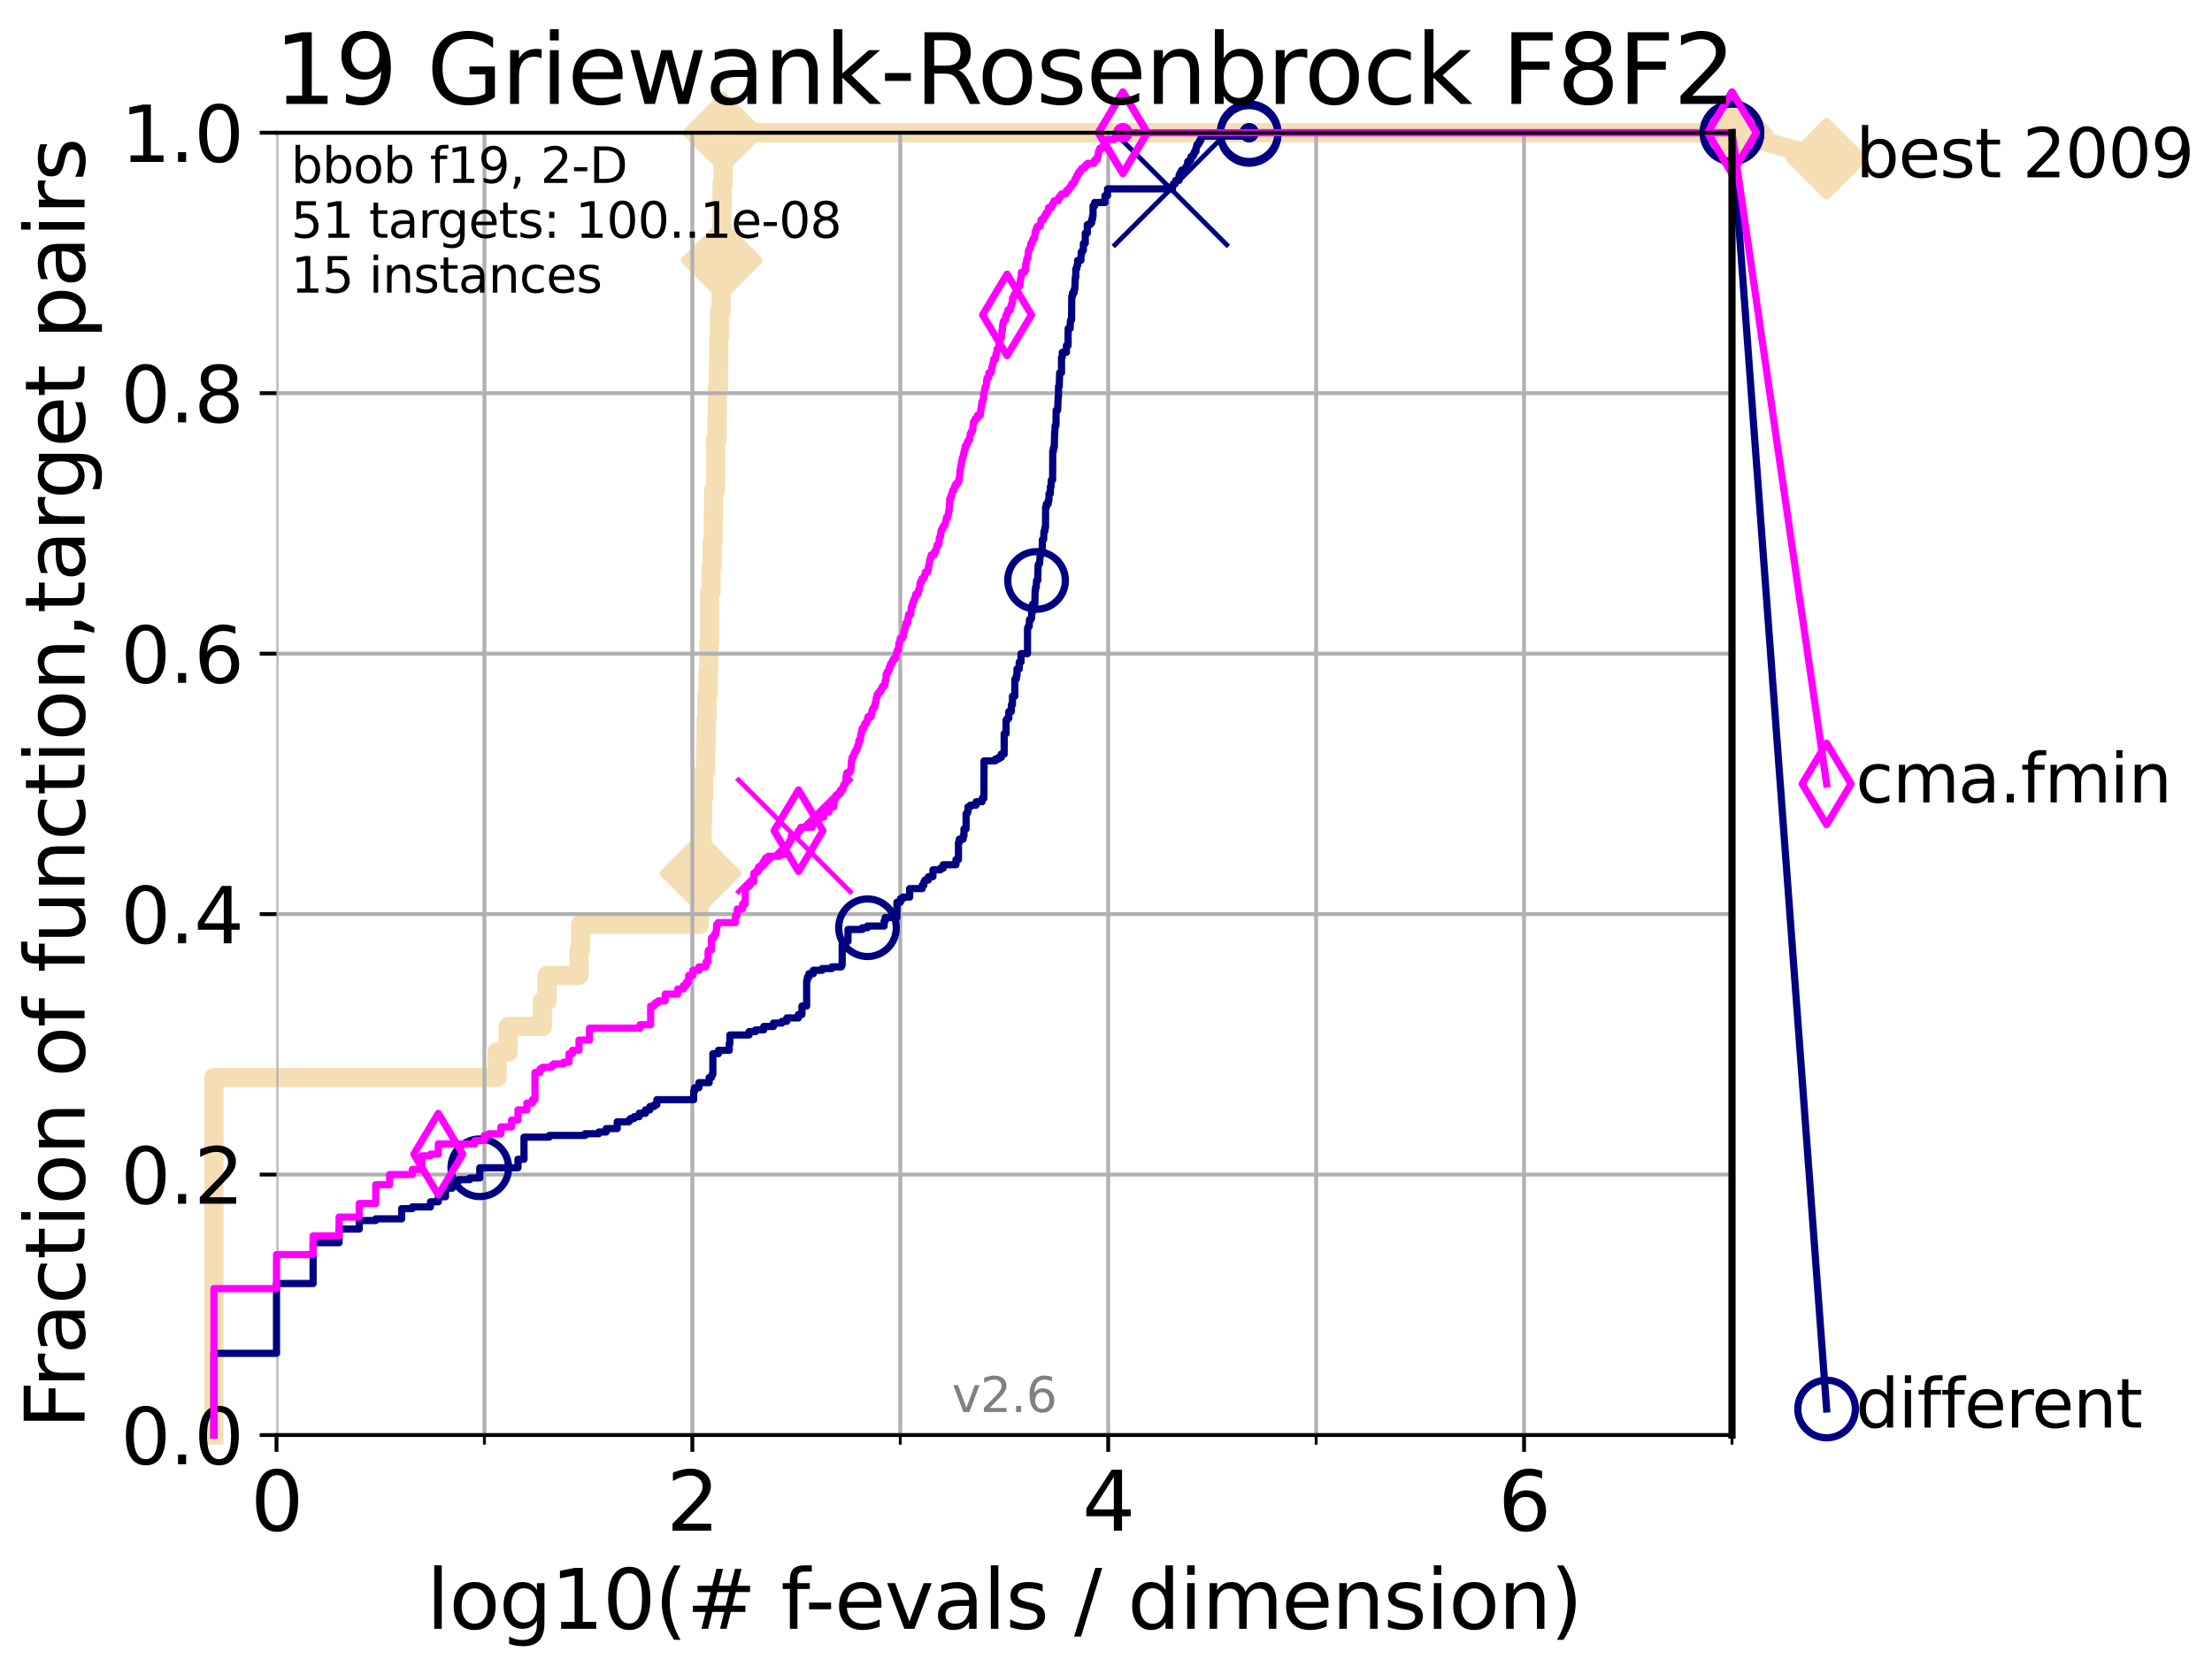 <?xml version="1.0" encoding="utf-8" standalone="no"?>
<!DOCTYPE svg PUBLIC "-//W3C//DTD SVG 1.1//EN"
  "http://www.w3.org/Graphics/SVG/1.1/DTD/svg11.dtd">
<svg height="345.6pt" version="1.1" viewBox="0 0 460.8 345.6" width="460.8pt" xmlns="http://www.w3.org/2000/svg" xmlns:xlink="http://www.w3.org/1999/xlink">
 <defs>
  <style type="text/css">*{stroke-linecap:butt;stroke-linejoin:round;}</style>
 </defs>
 <g id="figure_1">
  <g id="patch_1">
   <path d="M 0 345.6 
L 460.8 345.6 
L 460.8 0 
L 0 0 
z
" style="fill:#ffffff;"/>
  </g>
  <g id="axes_1">
   <g id="patch_2">
    <path d="M 57.6 298.944 
L 360.806 298.944 
L 360.806 27.648 
L 57.6 27.648 
z
" style="fill:#ffffff;"/>
   </g>
   <g id="line2d_1">
    <path d="M 44.561 298.944 
L 44.561 224.471 
L 103.544 224.471 
L 103.544 219.151 
L 105.851 219.151 
L 105.851 213.832 
L 112.989 213.832 
L 112.989 208.512 
L 113.954 208.512 
L 113.954 203.192 
L 120.617 203.192 
L 120.617 197.873 
L 120.944 197.873 
L 120.944 192.553 
L 145.678 192.553 
L 145.678 187.234 
L 145.852 187.234 
L 145.852 181.914 
L 145.938 181.914 
L 145.938 176.595 
L 146.278 176.595 
L 146.278 171.275 
L 146.362 171.275 
L 146.362 165.956 
L 146.613 165.956 
L 146.613 160.636 
L 147.022 160.636 
L 147.022 155.317 
L 147.103 155.317 
L 147.103 149.997 
L 147.264 149.997 
L 147.264 144.678 
L 147.503 144.678 
L 147.503 139.358 
L 147.66 139.358 
L 147.66 134.039 
L 147.816 134.039 
L 147.816 123.4 
L 148.125 123.4 
L 148.125 118.08 
L 148.353 118.08 
L 148.353 112.76 
L 148.578 112.76 
L 148.578 107.441 
L 148.652 107.441 
L 148.652 102.121 
L 149.093 102.121 
L 149.093 91.482 
L 149.382 91.482 
L 149.382 86.163 
L 149.453 86.163 
L 149.453 80.843 
L 149.666 80.843 
L 149.666 75.524 
L 149.736 75.524 
L 149.736 70.204 
L 149.876 70.204 
L 149.876 64.885 
L 150.221 64.885 
L 150.221 59.565 
L 150.289 59.565 
L 150.289 54.246 
L 150.357 54.246 
L 150.357 43.607 
L 150.425 43.607 
L 150.425 38.287 
L 150.627 38.287 
L 150.627 32.968 
L 150.694 32.968 
L 150.694 27.648 
L 360.806 27.648 
" style="fill:none;stroke:#f5deb3;stroke-linecap:square;stroke-width:4;"/>
   </g>
   <g id="line2d_2">
    <defs>
     <path d="M -0 7.778 
L 7.778 0 
L 0 -7.778 
L -7.778 -0 
z
" id="m4cd4b02db6" style="stroke:#f5deb3;stroke-linejoin:miter;stroke-width:1.5;"/>
    </defs>
    <g>
     <use style="fill:#f5deb3;stroke:#f5deb3;stroke-linejoin:miter;stroke-width:1.5;" x="145.938" xlink:href="#m4cd4b02db6" y="181.914"/>
     <use style="fill:#f5deb3;stroke:#f5deb3;stroke-linejoin:miter;stroke-width:1.5;" x="150.357" xlink:href="#m4cd4b02db6" y="54.246"/>
     <use style="fill:#f5deb3;stroke:#f5deb3;stroke-linejoin:miter;stroke-width:1.5;" x="150.694" xlink:href="#m4cd4b02db6" y="27.648"/>
     <use style="fill:#f5deb3;stroke:#f5deb3;stroke-linejoin:miter;stroke-width:1.5;" x="150.694" xlink:href="#m4cd4b02db6" y="27.648"/>
     <use style="fill:#f5deb3;stroke:#f5deb3;stroke-linejoin:miter;stroke-width:1.5;" x="360.806" xlink:href="#m4cd4b02db6" y="27.648"/>
    </g>
   </g>
   <g id="line2d_3">
    <path style="fill:none;stroke:#f5deb3;stroke-linecap:square;stroke-width:4;"/>
    <g/>
   </g>
   <g id="line2d_4">
    <path d="M 360.806 27.648 
L 380.515 33.074 
" style="fill:none;stroke:#f5deb3;stroke-linecap:square;stroke-width:4;"/>
    <g>
     <use style="fill:#f5deb3;stroke:#f5deb3;stroke-linejoin:miter;stroke-width:1.5;" x="360.806" xlink:href="#m4cd4b02db6" y="27.648"/>
     <use style="fill:#f5deb3;stroke:#f5deb3;stroke-linejoin:miter;stroke-width:1.5;" x="380.515" xlink:href="#m4cd4b02db6" y="33.074"/>
    </g>
   </g>
   <g id="matplotlib.axis_1">
    <g id="xtick_1">
     <g id="line2d_5">
      <path clip-path="url(#p752e912996)" d="M 57.6 298.944 
L 57.6 27.648 
" style="fill:none;stroke:#b0b0b0;stroke-linecap:square;stroke-width:0.8;"/>
     </g>
     <g id="line2d_6">
      <defs>
       <path d="M 0 0 
L 0 3.5 
" id="m8798806439" style="stroke:#000000;stroke-width:0.8;"/>
      </defs>
      <g>
       <use style="stroke:#000000;stroke-width:0.8;" x="57.6" xlink:href="#m8798806439" y="298.944"/>
      </g>
     </g>
     <g id="text_1">
      <!-- 0 -->
      <g transform="translate(52.192 318.861)scale(0.17 -0.17)">
       <defs>
        <path d="M 2034 4250 
Q 1547 4250 1301 3770 
Q 1056 3291 1056 2328 
Q 1056 1369 1301 889 
Q 1547 409 2034 409 
Q 2525 409 2770 889 
Q 3016 1369 3016 2328 
Q 3016 3291 2770 3770 
Q 2525 4250 2034 4250 
z
M 2034 4750 
Q 2819 4750 3233 4129 
Q 3647 3509 3647 2328 
Q 3647 1150 3233 529 
Q 2819 -91 2034 -91 
Q 1250 -91 836 529 
Q 422 1150 422 2328 
Q 422 3509 836 4129 
Q 1250 4750 2034 4750 
z
" id="DejaVuSans-30" transform="scale(0.016)"/>
       </defs>
       <use xlink:href="#DejaVuSans-30"/>
      </g>
     </g>
    </g>
    <g id="xtick_2">
     <g id="line2d_7">
      <path clip-path="url(#p752e912996)" d="M 144.23 298.944 
L 144.23 27.648 
" style="fill:none;stroke:#b0b0b0;stroke-linecap:square;stroke-width:0.8;"/>
     </g>
     <g id="line2d_8">
      <g>
       <use style="stroke:#000000;stroke-width:0.8;" x="144.23" xlink:href="#m8798806439" y="298.944"/>
      </g>
     </g>
     <g id="text_2">
      <!-- 2 -->
      <g transform="translate(138.822 318.861)scale(0.17 -0.17)">
       <defs>
        <path d="M 1228 531 
L 3431 531 
L 3431 0 
L 469 0 
L 469 531 
Q 828 903 1448 1529 
Q 2069 2156 2228 2338 
Q 2531 2678 2651 2914 
Q 2772 3150 2772 3378 
Q 2772 3750 2511 3984 
Q 2250 4219 1831 4219 
Q 1534 4219 1204 4116 
Q 875 4013 500 3803 
L 500 4441 
Q 881 4594 1212 4672 
Q 1544 4750 1819 4750 
Q 2544 4750 2975 4387 
Q 3406 4025 3406 3419 
Q 3406 3131 3298 2873 
Q 3191 2616 2906 2266 
Q 2828 2175 2409 1742 
Q 1991 1309 1228 531 
z
" id="DejaVuSans-32" transform="scale(0.016)"/>
       </defs>
       <use xlink:href="#DejaVuSans-32"/>
      </g>
     </g>
    </g>
    <g id="xtick_3">
     <g id="line2d_9">
      <path clip-path="url(#p752e912996)" d="M 230.861 298.944 
L 230.861 27.648 
" style="fill:none;stroke:#b0b0b0;stroke-linecap:square;stroke-width:0.8;"/>
     </g>
     <g id="line2d_10">
      <g>
       <use style="stroke:#000000;stroke-width:0.8;" x="230.861" xlink:href="#m8798806439" y="298.944"/>
      </g>
     </g>
     <g id="text_3">
      <!-- 4 -->
      <g transform="translate(225.453 318.861)scale(0.17 -0.17)">
       <defs>
        <path d="M 2419 4116 
L 825 1625 
L 2419 1625 
L 2419 4116 
z
M 2253 4666 
L 3047 4666 
L 3047 1625 
L 3713 1625 
L 3713 1100 
L 3047 1100 
L 3047 0 
L 2419 0 
L 2419 1100 
L 313 1100 
L 313 1709 
L 2253 4666 
z
" id="DejaVuSans-34" transform="scale(0.016)"/>
       </defs>
       <use xlink:href="#DejaVuSans-34"/>
      </g>
     </g>
    </g>
    <g id="xtick_4">
     <g id="line2d_11">
      <path clip-path="url(#p752e912996)" d="M 317.491 298.944 
L 317.491 27.648 
" style="fill:none;stroke:#b0b0b0;stroke-linecap:square;stroke-width:0.8;"/>
     </g>
     <g id="line2d_12">
      <g>
       <use style="stroke:#000000;stroke-width:0.8;" x="317.491" xlink:href="#m8798806439" y="298.944"/>
      </g>
     </g>
     <g id="text_4">
      <!-- 6 -->
      <g transform="translate(312.083 318.861)scale(0.17 -0.17)">
       <defs>
        <path d="M 2113 2584 
Q 1688 2584 1439 2293 
Q 1191 2003 1191 1497 
Q 1191 994 1439 701 
Q 1688 409 2113 409 
Q 2538 409 2786 701 
Q 3034 994 3034 1497 
Q 3034 2003 2786 2293 
Q 2538 2584 2113 2584 
z
M 3366 4563 
L 3366 3988 
Q 3128 4100 2886 4159 
Q 2644 4219 2406 4219 
Q 1781 4219 1451 3797 
Q 1122 3375 1075 2522 
Q 1259 2794 1537 2939 
Q 1816 3084 2150 3084 
Q 2853 3084 3261 2657 
Q 3669 2231 3669 1497 
Q 3669 778 3244 343 
Q 2819 -91 2113 -91 
Q 1303 -91 875 529 
Q 447 1150 447 2328 
Q 447 3434 972 4092 
Q 1497 4750 2381 4750 
Q 2619 4750 2861 4703 
Q 3103 4656 3366 4563 
z
" id="DejaVuSans-36" transform="scale(0.016)"/>
       </defs>
       <use xlink:href="#DejaVuSans-36"/>
      </g>
     </g>
    </g>
    <g id="xtick_5">
     <g id="line2d_13">
      <path clip-path="url(#p752e912996)" d="M 100.915 298.944 
L 100.915 27.648 
" style="fill:none;stroke:#b0b0b0;stroke-linecap:square;stroke-width:0.8;"/>
     </g>
     <g id="line2d_14">
      <defs>
       <path d="M 0 0 
L 0 2 
" id="m208a230332" style="stroke:#000000;stroke-width:0.6;"/>
      </defs>
      <g>
       <use style="stroke:#000000;stroke-width:0.6;" x="100.915" xlink:href="#m208a230332" y="298.944"/>
      </g>
     </g>
    </g>
    <g id="xtick_6">
     <g id="line2d_15">
      <path clip-path="url(#p752e912996)" d="M 187.546 298.944 
L 187.546 27.648 
" style="fill:none;stroke:#b0b0b0;stroke-linecap:square;stroke-width:0.8;"/>
     </g>
     <g id="line2d_16">
      <g>
       <use style="stroke:#000000;stroke-width:0.6;" x="187.546" xlink:href="#m208a230332" y="298.944"/>
      </g>
     </g>
    </g>
    <g id="xtick_7">
     <g id="line2d_17">
      <path clip-path="url(#p752e912996)" d="M 274.176 298.944 
L 274.176 27.648 
" style="fill:none;stroke:#b0b0b0;stroke-linecap:square;stroke-width:0.8;"/>
     </g>
     <g id="line2d_18">
      <g>
       <use style="stroke:#000000;stroke-width:0.6;" x="274.176" xlink:href="#m208a230332" y="298.944"/>
      </g>
     </g>
    </g>
    <g id="xtick_8">
     <g id="line2d_19">
      <path clip-path="url(#p752e912996)" d="M 360.806 298.944 
L 360.806 27.648 
" style="fill:none;stroke:#b0b0b0;stroke-linecap:square;stroke-width:0.8;"/>
     </g>
     <g id="line2d_20">
      <g>
       <use style="stroke:#000000;stroke-width:0.6;" x="360.806" xlink:href="#m208a230332" y="298.944"/>
      </g>
     </g>
    </g>
    <g id="text_5">
     <!-- log10(# f-evals / dimension) -->
     <g transform="translate(88.823 339.314)scale(0.17 -0.17)">
      <defs>
       <path d="M 603 4863 
L 1178 4863 
L 1178 0 
L 603 0 
L 603 4863 
z
" id="DejaVuSans-6c" transform="scale(0.016)"/>
       <path d="M 1959 3097 
Q 1497 3097 1228 2736 
Q 959 2375 959 1747 
Q 959 1119 1226 758 
Q 1494 397 1959 397 
Q 2419 397 2687 759 
Q 2956 1122 2956 1747 
Q 2956 2369 2687 2733 
Q 2419 3097 1959 3097 
z
M 1959 3584 
Q 2709 3584 3137 3096 
Q 3566 2609 3566 1747 
Q 3566 888 3137 398 
Q 2709 -91 1959 -91 
Q 1206 -91 779 398 
Q 353 888 353 1747 
Q 353 2609 779 3096 
Q 1206 3584 1959 3584 
z
" id="DejaVuSans-6f" transform="scale(0.016)"/>
       <path d="M 2906 1791 
Q 2906 2416 2648 2759 
Q 2391 3103 1925 3103 
Q 1463 3103 1205 2759 
Q 947 2416 947 1791 
Q 947 1169 1205 825 
Q 1463 481 1925 481 
Q 2391 481 2648 825 
Q 2906 1169 2906 1791 
z
M 3481 434 
Q 3481 -459 3084 -895 
Q 2688 -1331 1869 -1331 
Q 1566 -1331 1297 -1286 
Q 1028 -1241 775 -1147 
L 775 -588 
Q 1028 -725 1275 -790 
Q 1522 -856 1778 -856 
Q 2344 -856 2625 -561 
Q 2906 -266 2906 331 
L 2906 616 
Q 2728 306 2450 153 
Q 2172 0 1784 0 
Q 1141 0 747 490 
Q 353 981 353 1791 
Q 353 2603 747 3093 
Q 1141 3584 1784 3584 
Q 2172 3584 2450 3431 
Q 2728 3278 2906 2969 
L 2906 3500 
L 3481 3500 
L 3481 434 
z
" id="DejaVuSans-67" transform="scale(0.016)"/>
       <path d="M 794 531 
L 1825 531 
L 1825 4091 
L 703 3866 
L 703 4441 
L 1819 4666 
L 2450 4666 
L 2450 531 
L 3481 531 
L 3481 0 
L 794 0 
L 794 531 
z
" id="DejaVuSans-31" transform="scale(0.016)"/>
       <path d="M 1984 4856 
Q 1566 4138 1362 3434 
Q 1159 2731 1159 2009 
Q 1159 1288 1364 580 
Q 1569 -128 1984 -844 
L 1484 -844 
Q 1016 -109 783 600 
Q 550 1309 550 2009 
Q 550 2706 781 3412 
Q 1013 4119 1484 4856 
L 1984 4856 
z
" id="DejaVuSans-28" transform="scale(0.016)"/>
       <path d="M 3272 2816 
L 2363 2816 
L 2100 1772 
L 3016 1772 
L 3272 2816 
z
M 2803 4594 
L 2478 3297 
L 3391 3297 
L 3719 4594 
L 4219 4594 
L 3897 3297 
L 4872 3297 
L 4872 2816 
L 3775 2816 
L 3519 1772 
L 4513 1772 
L 4513 1294 
L 3397 1294 
L 3072 0 
L 2572 0 
L 2894 1294 
L 1978 1294 
L 1656 0 
L 1153 0 
L 1478 1294 
L 494 1294 
L 494 1772 
L 1594 1772 
L 1856 2816 
L 850 2816 
L 850 3297 
L 1978 3297 
L 2297 4594 
L 2803 4594 
z
" id="DejaVuSans-23" transform="scale(0.016)"/>
       <path id="DejaVuSans-20" transform="scale(0.016)"/>
       <path d="M 2375 4863 
L 2375 4384 
L 1825 4384 
Q 1516 4384 1395 4259 
Q 1275 4134 1275 3809 
L 1275 3500 
L 2222 3500 
L 2222 3053 
L 1275 3053 
L 1275 0 
L 697 0 
L 697 3053 
L 147 3053 
L 147 3500 
L 697 3500 
L 697 3744 
Q 697 4328 969 4595 
Q 1241 4863 1831 4863 
L 2375 4863 
z
" id="DejaVuSans-66" transform="scale(0.016)"/>
       <path d="M 313 2009 
L 1997 2009 
L 1997 1497 
L 313 1497 
L 313 2009 
z
" id="DejaVuSans-2d" transform="scale(0.016)"/>
       <path d="M 3597 1894 
L 3597 1613 
L 953 1613 
Q 991 1019 1311 708 
Q 1631 397 2203 397 
Q 2534 397 2845 478 
Q 3156 559 3463 722 
L 3463 178 
Q 3153 47 2828 -22 
Q 2503 -91 2169 -91 
Q 1331 -91 842 396 
Q 353 884 353 1716 
Q 353 2575 817 3079 
Q 1281 3584 2069 3584 
Q 2775 3584 3186 3129 
Q 3597 2675 3597 1894 
z
M 3022 2063 
Q 3016 2534 2758 2815 
Q 2500 3097 2075 3097 
Q 1594 3097 1305 2825 
Q 1016 2553 972 2059 
L 3022 2063 
z
" id="DejaVuSans-65" transform="scale(0.016)"/>
       <path d="M 191 3500 
L 800 3500 
L 1894 563 
L 2988 3500 
L 3597 3500 
L 2284 0 
L 1503 0 
L 191 3500 
z
" id="DejaVuSans-76" transform="scale(0.016)"/>
       <path d="M 2194 1759 
Q 1497 1759 1228 1600 
Q 959 1441 959 1056 
Q 959 750 1161 570 
Q 1363 391 1709 391 
Q 2188 391 2477 730 
Q 2766 1069 2766 1631 
L 2766 1759 
L 2194 1759 
z
M 3341 1997 
L 3341 0 
L 2766 0 
L 2766 531 
Q 2569 213 2275 61 
Q 1981 -91 1556 -91 
Q 1019 -91 701 211 
Q 384 513 384 1019 
Q 384 1609 779 1909 
Q 1175 2209 1959 2209 
L 2766 2209 
L 2766 2266 
Q 2766 2663 2505 2880 
Q 2244 3097 1772 3097 
Q 1472 3097 1187 3025 
Q 903 2953 641 2809 
L 641 3341 
Q 956 3463 1253 3523 
Q 1550 3584 1831 3584 
Q 2591 3584 2966 3190 
Q 3341 2797 3341 1997 
z
" id="DejaVuSans-61" transform="scale(0.016)"/>
       <path d="M 2834 3397 
L 2834 2853 
Q 2591 2978 2328 3040 
Q 2066 3103 1784 3103 
Q 1356 3103 1142 2972 
Q 928 2841 928 2578 
Q 928 2378 1081 2264 
Q 1234 2150 1697 2047 
L 1894 2003 
Q 2506 1872 2764 1633 
Q 3022 1394 3022 966 
Q 3022 478 2636 193 
Q 2250 -91 1575 -91 
Q 1294 -91 989 -36 
Q 684 19 347 128 
L 347 722 
Q 666 556 975 473 
Q 1284 391 1588 391 
Q 1994 391 2212 530 
Q 2431 669 2431 922 
Q 2431 1156 2273 1281 
Q 2116 1406 1581 1522 
L 1381 1569 
Q 847 1681 609 1914 
Q 372 2147 372 2553 
Q 372 3047 722 3315 
Q 1072 3584 1716 3584 
Q 2034 3584 2315 3537 
Q 2597 3491 2834 3397 
z
" id="DejaVuSans-73" transform="scale(0.016)"/>
       <path d="M 1625 4666 
L 2156 4666 
L 531 -594 
L 0 -594 
L 1625 4666 
z
" id="DejaVuSans-2f" transform="scale(0.016)"/>
       <path d="M 2906 2969 
L 2906 4863 
L 3481 4863 
L 3481 0 
L 2906 0 
L 2906 525 
Q 2725 213 2448 61 
Q 2172 -91 1784 -91 
Q 1150 -91 751 415 
Q 353 922 353 1747 
Q 353 2572 751 3078 
Q 1150 3584 1784 3584 
Q 2172 3584 2448 3432 
Q 2725 3281 2906 2969 
z
M 947 1747 
Q 947 1113 1208 752 
Q 1469 391 1925 391 
Q 2381 391 2643 752 
Q 2906 1113 2906 1747 
Q 2906 2381 2643 2742 
Q 2381 3103 1925 3103 
Q 1469 3103 1208 2742 
Q 947 2381 947 1747 
z
" id="DejaVuSans-64" transform="scale(0.016)"/>
       <path d="M 603 3500 
L 1178 3500 
L 1178 0 
L 603 0 
L 603 3500 
z
M 603 4863 
L 1178 4863 
L 1178 4134 
L 603 4134 
L 603 4863 
z
" id="DejaVuSans-69" transform="scale(0.016)"/>
       <path d="M 3328 2828 
Q 3544 3216 3844 3400 
Q 4144 3584 4550 3584 
Q 5097 3584 5394 3201 
Q 5691 2819 5691 2113 
L 5691 0 
L 5113 0 
L 5113 2094 
Q 5113 2597 4934 2840 
Q 4756 3084 4391 3084 
Q 3944 3084 3684 2787 
Q 3425 2491 3425 1978 
L 3425 0 
L 2847 0 
L 2847 2094 
Q 2847 2600 2669 2842 
Q 2491 3084 2119 3084 
Q 1678 3084 1418 2786 
Q 1159 2488 1159 1978 
L 1159 0 
L 581 0 
L 581 3500 
L 1159 3500 
L 1159 2956 
Q 1356 3278 1631 3431 
Q 1906 3584 2284 3584 
Q 2666 3584 2933 3390 
Q 3200 3197 3328 2828 
z
" id="DejaVuSans-6d" transform="scale(0.016)"/>
       <path d="M 3513 2113 
L 3513 0 
L 2938 0 
L 2938 2094 
Q 2938 2591 2744 2837 
Q 2550 3084 2163 3084 
Q 1697 3084 1428 2787 
Q 1159 2491 1159 1978 
L 1159 0 
L 581 0 
L 581 3500 
L 1159 3500 
L 1159 2956 
Q 1366 3272 1645 3428 
Q 1925 3584 2291 3584 
Q 2894 3584 3203 3211 
Q 3513 2838 3513 2113 
z
" id="DejaVuSans-6e" transform="scale(0.016)"/>
       <path d="M 513 4856 
L 1013 4856 
Q 1481 4119 1714 3412 
Q 1947 2706 1947 2009 
Q 1947 1309 1714 600 
Q 1481 -109 1013 -844 
L 513 -844 
Q 928 -128 1133 580 
Q 1338 1288 1338 2009 
Q 1338 2731 1133 3434 
Q 928 4138 513 4856 
z
" id="DejaVuSans-29" transform="scale(0.016)"/>
      </defs>
      <use xlink:href="#DejaVuSans-6c"/>
      <use x="27.783" xlink:href="#DejaVuSans-6f"/>
      <use x="88.965" xlink:href="#DejaVuSans-67"/>
      <use x="152.441" xlink:href="#DejaVuSans-31"/>
      <use x="216.064" xlink:href="#DejaVuSans-30"/>
      <use x="279.688" xlink:href="#DejaVuSans-28"/>
      <use x="318.701" xlink:href="#DejaVuSans-23"/>
      <use x="402.49" xlink:href="#DejaVuSans-20"/>
      <use x="434.277" xlink:href="#DejaVuSans-66"/>
      <use x="463.982" xlink:href="#DejaVuSans-2d"/>
      <use x="500.066" xlink:href="#DejaVuSans-65"/>
      <use x="561.59" xlink:href="#DejaVuSans-76"/>
      <use x="620.77" xlink:href="#DejaVuSans-61"/>
      <use x="682.049" xlink:href="#DejaVuSans-6c"/>
      <use x="709.832" xlink:href="#DejaVuSans-73"/>
      <use x="761.932" xlink:href="#DejaVuSans-20"/>
      <use x="793.719" xlink:href="#DejaVuSans-2f"/>
      <use x="827.41" xlink:href="#DejaVuSans-20"/>
      <use x="859.197" xlink:href="#DejaVuSans-64"/>
      <use x="922.674" xlink:href="#DejaVuSans-69"/>
      <use x="950.457" xlink:href="#DejaVuSans-6d"/>
      <use x="1047.869" xlink:href="#DejaVuSans-65"/>
      <use x="1109.393" xlink:href="#DejaVuSans-6e"/>
      <use x="1172.771" xlink:href="#DejaVuSans-73"/>
      <use x="1224.871" xlink:href="#DejaVuSans-69"/>
      <use x="1252.654" xlink:href="#DejaVuSans-6f"/>
      <use x="1313.836" xlink:href="#DejaVuSans-6e"/>
      <use x="1377.215" xlink:href="#DejaVuSans-29"/>
     </g>
    </g>
   </g>
   <g id="matplotlib.axis_2">
    <g id="ytick_1">
     <g id="line2d_21">
      <path clip-path="url(#p752e912996)" d="M 57.6 298.944 
L 360.806 298.944 
" style="fill:none;stroke:#b0b0b0;stroke-linecap:square;stroke-width:0.8;"/>
     </g>
     <g id="line2d_22">
      <defs>
       <path d="M 0 0 
L -3.5 0 
" id="m3d31340b72" style="stroke:#000000;stroke-width:0.8;"/>
      </defs>
      <g>
       <use style="stroke:#000000;stroke-width:0.8;" x="57.6" xlink:href="#m3d31340b72" y="298.944"/>
      </g>
     </g>
     <g id="text_6">
      <!-- 0.0 -->
      <g transform="translate(25.155 305.023)scale(0.16 -0.16)">
       <defs>
        <path d="M 684 794 
L 1344 794 
L 1344 0 
L 684 0 
L 684 794 
z
" id="DejaVuSans-2e" transform="scale(0.016)"/>
       </defs>
       <use xlink:href="#DejaVuSans-30"/>
       <use x="63.623" xlink:href="#DejaVuSans-2e"/>
       <use x="95.41" xlink:href="#DejaVuSans-30"/>
      </g>
     </g>
    </g>
    <g id="ytick_2">
     <g id="line2d_23">
      <path clip-path="url(#p752e912996)" d="M 57.6 244.685 
L 360.806 244.685 
" style="fill:none;stroke:#b0b0b0;stroke-linecap:square;stroke-width:0.8;"/>
     </g>
     <g id="line2d_24">
      <g>
       <use style="stroke:#000000;stroke-width:0.8;" x="57.6" xlink:href="#m3d31340b72" y="244.685"/>
      </g>
     </g>
     <g id="text_7">
      <!-- 0.2 -->
      <g transform="translate(25.155 250.764)scale(0.16 -0.16)">
       <use xlink:href="#DejaVuSans-30"/>
       <use x="63.623" xlink:href="#DejaVuSans-2e"/>
       <use x="95.41" xlink:href="#DejaVuSans-32"/>
      </g>
     </g>
    </g>
    <g id="ytick_3">
     <g id="line2d_25">
      <path clip-path="url(#p752e912996)" d="M 57.6 190.426 
L 360.806 190.426 
" style="fill:none;stroke:#b0b0b0;stroke-linecap:square;stroke-width:0.8;"/>
     </g>
     <g id="line2d_26">
      <g>
       <use style="stroke:#000000;stroke-width:0.8;" x="57.6" xlink:href="#m3d31340b72" y="190.426"/>
      </g>
     </g>
     <g id="text_8">
      <!-- 0.4 -->
      <g transform="translate(25.155 196.504)scale(0.16 -0.16)">
       <use xlink:href="#DejaVuSans-30"/>
       <use x="63.623" xlink:href="#DejaVuSans-2e"/>
       <use x="95.41" xlink:href="#DejaVuSans-34"/>
      </g>
     </g>
    </g>
    <g id="ytick_4">
     <g id="line2d_27">
      <path clip-path="url(#p752e912996)" d="M 57.6 136.166 
L 360.806 136.166 
" style="fill:none;stroke:#b0b0b0;stroke-linecap:square;stroke-width:0.8;"/>
     </g>
     <g id="line2d_28">
      <g>
       <use style="stroke:#000000;stroke-width:0.8;" x="57.6" xlink:href="#m3d31340b72" y="136.166"/>
      </g>
     </g>
     <g id="text_9">
      <!-- 0.6 -->
      <g transform="translate(25.155 142.245)scale(0.16 -0.16)">
       <use xlink:href="#DejaVuSans-30"/>
       <use x="63.623" xlink:href="#DejaVuSans-2e"/>
       <use x="95.41" xlink:href="#DejaVuSans-36"/>
      </g>
     </g>
    </g>
    <g id="ytick_5">
     <g id="line2d_29">
      <path clip-path="url(#p752e912996)" d="M 57.6 81.907 
L 360.806 81.907 
" style="fill:none;stroke:#b0b0b0;stroke-linecap:square;stroke-width:0.8;"/>
     </g>
     <g id="line2d_30">
      <g>
       <use style="stroke:#000000;stroke-width:0.8;" x="57.6" xlink:href="#m3d31340b72" y="81.907"/>
      </g>
     </g>
     <g id="text_10">
      <!-- 0.8 -->
      <g transform="translate(25.155 87.986)scale(0.16 -0.16)">
       <defs>
        <path d="M 2034 2216 
Q 1584 2216 1326 1975 
Q 1069 1734 1069 1313 
Q 1069 891 1326 650 
Q 1584 409 2034 409 
Q 2484 409 2743 651 
Q 3003 894 3003 1313 
Q 3003 1734 2745 1975 
Q 2488 2216 2034 2216 
z
M 1403 2484 
Q 997 2584 770 2862 
Q 544 3141 544 3541 
Q 544 4100 942 4425 
Q 1341 4750 2034 4750 
Q 2731 4750 3128 4425 
Q 3525 4100 3525 3541 
Q 3525 3141 3298 2862 
Q 3072 2584 2669 2484 
Q 3125 2378 3379 2068 
Q 3634 1759 3634 1313 
Q 3634 634 3220 271 
Q 2806 -91 2034 -91 
Q 1263 -91 848 271 
Q 434 634 434 1313 
Q 434 1759 690 2068 
Q 947 2378 1403 2484 
z
M 1172 3481 
Q 1172 3119 1398 2916 
Q 1625 2713 2034 2713 
Q 2441 2713 2670 2916 
Q 2900 3119 2900 3481 
Q 2900 3844 2670 4047 
Q 2441 4250 2034 4250 
Q 1625 4250 1398 4047 
Q 1172 3844 1172 3481 
z
" id="DejaVuSans-38" transform="scale(0.016)"/>
       </defs>
       <use xlink:href="#DejaVuSans-30"/>
       <use x="63.623" xlink:href="#DejaVuSans-2e"/>
       <use x="95.41" xlink:href="#DejaVuSans-38"/>
      </g>
     </g>
    </g>
    <g id="ytick_6">
     <g id="line2d_31">
      <path clip-path="url(#p752e912996)" d="M 57.6 27.648 
L 360.806 27.648 
" style="fill:none;stroke:#b0b0b0;stroke-linecap:square;stroke-width:0.8;"/>
     </g>
     <g id="line2d_32">
      <g>
       <use style="stroke:#000000;stroke-width:0.8;" x="57.6" xlink:href="#m3d31340b72" y="27.648"/>
      </g>
     </g>
     <g id="text_11">
      <!-- 1.0 -->
      <g transform="translate(25.155 33.727)scale(0.16 -0.16)">
       <use xlink:href="#DejaVuSans-31"/>
       <use x="63.623" xlink:href="#DejaVuSans-2e"/>
       <use x="95.41" xlink:href="#DejaVuSans-30"/>
      </g>
     </g>
    </g>
    <g id="text_12">
     <!-- Fraction of function,target pairs -->
     <g transform="translate(17.62 297.681)rotate(-90)scale(0.17 -0.17)">
      <defs>
       <path d="M 628 4666 
L 3309 4666 
L 3309 4134 
L 1259 4134 
L 1259 2759 
L 3109 2759 
L 3109 2228 
L 1259 2228 
L 1259 0 
L 628 0 
L 628 4666 
z
" id="DejaVuSans-46" transform="scale(0.016)"/>
       <path d="M 2631 2963 
Q 2534 3019 2420 3045 
Q 2306 3072 2169 3072 
Q 1681 3072 1420 2755 
Q 1159 2438 1159 1844 
L 1159 0 
L 581 0 
L 581 3500 
L 1159 3500 
L 1159 2956 
Q 1341 3275 1631 3429 
Q 1922 3584 2338 3584 
Q 2397 3584 2469 3576 
Q 2541 3569 2628 3553 
L 2631 2963 
z
" id="DejaVuSans-72" transform="scale(0.016)"/>
       <path d="M 3122 3366 
L 3122 2828 
Q 2878 2963 2633 3030 
Q 2388 3097 2138 3097 
Q 1578 3097 1268 2742 
Q 959 2388 959 1747 
Q 959 1106 1268 751 
Q 1578 397 2138 397 
Q 2388 397 2633 464 
Q 2878 531 3122 666 
L 3122 134 
Q 2881 22 2623 -34 
Q 2366 -91 2075 -91 
Q 1284 -91 818 406 
Q 353 903 353 1747 
Q 353 2603 823 3093 
Q 1294 3584 2113 3584 
Q 2378 3584 2631 3529 
Q 2884 3475 3122 3366 
z
" id="DejaVuSans-63" transform="scale(0.016)"/>
       <path d="M 1172 4494 
L 1172 3500 
L 2356 3500 
L 2356 3053 
L 1172 3053 
L 1172 1153 
Q 1172 725 1289 603 
Q 1406 481 1766 481 
L 2356 481 
L 2356 0 
L 1766 0 
Q 1100 0 847 248 
Q 594 497 594 1153 
L 594 3053 
L 172 3053 
L 172 3500 
L 594 3500 
L 594 4494 
L 1172 4494 
z
" id="DejaVuSans-74" transform="scale(0.016)"/>
       <path d="M 544 1381 
L 544 3500 
L 1119 3500 
L 1119 1403 
Q 1119 906 1312 657 
Q 1506 409 1894 409 
Q 2359 409 2629 706 
Q 2900 1003 2900 1516 
L 2900 3500 
L 3475 3500 
L 3475 0 
L 2900 0 
L 2900 538 
Q 2691 219 2414 64 
Q 2138 -91 1772 -91 
Q 1169 -91 856 284 
Q 544 659 544 1381 
z
M 1991 3584 
L 1991 3584 
z
" id="DejaVuSans-75" transform="scale(0.016)"/>
       <path d="M 750 794 
L 1409 794 
L 1409 256 
L 897 -744 
L 494 -744 
L 750 256 
L 750 794 
z
" id="DejaVuSans-2c" transform="scale(0.016)"/>
       <path d="M 1159 525 
L 1159 -1331 
L 581 -1331 
L 581 3500 
L 1159 3500 
L 1159 2969 
Q 1341 3281 1617 3432 
Q 1894 3584 2278 3584 
Q 2916 3584 3314 3078 
Q 3713 2572 3713 1747 
Q 3713 922 3314 415 
Q 2916 -91 2278 -91 
Q 1894 -91 1617 61 
Q 1341 213 1159 525 
z
M 3116 1747 
Q 3116 2381 2855 2742 
Q 2594 3103 2138 3103 
Q 1681 3103 1420 2742 
Q 1159 2381 1159 1747 
Q 1159 1113 1420 752 
Q 1681 391 2138 391 
Q 2594 391 2855 752 
Q 3116 1113 3116 1747 
z
" id="DejaVuSans-70" transform="scale(0.016)"/>
      </defs>
      <use xlink:href="#DejaVuSans-46"/>
      <use x="50.27" xlink:href="#DejaVuSans-72"/>
      <use x="91.383" xlink:href="#DejaVuSans-61"/>
      <use x="152.662" xlink:href="#DejaVuSans-63"/>
      <use x="207.643" xlink:href="#DejaVuSans-74"/>
      <use x="246.852" xlink:href="#DejaVuSans-69"/>
      <use x="274.635" xlink:href="#DejaVuSans-6f"/>
      <use x="335.816" xlink:href="#DejaVuSans-6e"/>
      <use x="399.195" xlink:href="#DejaVuSans-20"/>
      <use x="430.982" xlink:href="#DejaVuSans-6f"/>
      <use x="492.164" xlink:href="#DejaVuSans-66"/>
      <use x="527.369" xlink:href="#DejaVuSans-20"/>
      <use x="559.156" xlink:href="#DejaVuSans-66"/>
      <use x="594.361" xlink:href="#DejaVuSans-75"/>
      <use x="657.74" xlink:href="#DejaVuSans-6e"/>
      <use x="721.119" xlink:href="#DejaVuSans-63"/>
      <use x="776.1" xlink:href="#DejaVuSans-74"/>
      <use x="815.309" xlink:href="#DejaVuSans-69"/>
      <use x="843.092" xlink:href="#DejaVuSans-6f"/>
      <use x="904.273" xlink:href="#DejaVuSans-6e"/>
      <use x="967.652" xlink:href="#DejaVuSans-2c"/>
      <use x="999.439" xlink:href="#DejaVuSans-74"/>
      <use x="1038.648" xlink:href="#DejaVuSans-61"/>
      <use x="1099.928" xlink:href="#DejaVuSans-72"/>
      <use x="1139.291" xlink:href="#DejaVuSans-67"/>
      <use x="1202.768" xlink:href="#DejaVuSans-65"/>
      <use x="1264.291" xlink:href="#DejaVuSans-74"/>
      <use x="1303.5" xlink:href="#DejaVuSans-20"/>
      <use x="1335.287" xlink:href="#DejaVuSans-70"/>
      <use x="1398.764" xlink:href="#DejaVuSans-61"/>
      <use x="1460.043" xlink:href="#DejaVuSans-69"/>
      <use x="1487.826" xlink:href="#DejaVuSans-72"/>
      <use x="1528.939" xlink:href="#DejaVuSans-73"/>
     </g>
    </g>
   </g>
   <g id="line2d_33">
    <defs>
     <path d="M 0 1.5 
C 0.398 1.5 0.779 1.342 1.061 1.061 
C 1.342 0.779 1.5 0.398 1.5 0 
C 1.5 -0.398 1.342 -0.779 1.061 -1.061 
C 0.779 -1.342 0.398 -1.5 0 -1.5 
C -0.398 -1.5 -0.779 -1.342 -1.061 -1.061 
C -1.342 -0.779 -1.5 -0.398 -1.5 0 
C -1.5 0.398 -1.342 0.779 -1.061 1.061 
C -0.779 1.342 -0.398 1.5 0 1.5 
z
" id="mca02c98506" style="stroke:#f5deb3;"/>
    </defs>
    <g>
     <use style="fill:#f5deb3;stroke:#f5deb3;" x="150.694" xlink:href="#mca02c98506" y="27.648"/>
     <use style="fill:#f5deb3;stroke:#f5deb3;" x="150.694" xlink:href="#mca02c98506" y="27.648"/>
    </g>
   </g>
   <g id="line2d_34">
    <defs>
     <path d="M 0 1.5 
C 0.398 1.5 0.779 1.342 1.061 1.061 
C 1.342 0.779 1.5 0.398 1.5 0 
C 1.5 -0.398 1.342 -0.779 1.061 -1.061 
C 0.779 -1.342 0.398 -1.5 0 -1.5 
C -0.398 -1.5 -0.779 -1.342 -1.061 -1.061 
C -1.342 -0.779 -1.5 -0.398 -1.5 0 
C -1.5 0.398 -1.342 0.779 -1.061 1.061 
C -0.779 1.342 -0.398 1.5 0 1.5 
z
" id="m2b520c32c6" style="stroke:#000080;"/>
    </defs>
    <g>
     <use style="fill:#000080;stroke:#000080;" x="260.218" xlink:href="#m2b520c32c6" y="27.648"/>
     <use style="fill:#000080;stroke:#000080;" x="260.218" xlink:href="#m2b520c32c6" y="27.648"/>
    </g>
   </g>
   <g id="line2d_35">
    <path d="M 44.561 298.944 
L 44.561 281.922 
L 57.6 281.922 
L 57.6 267.381 
L 65.227 267.381 
L 65.227 258.87 
L 70.639 258.87 
L 70.639 256.033 
L 74.837 256.033 
L 74.837 254.26 
L 78.267 254.26 
L 78.267 253.905 
L 83.678 253.905 
L 83.678 251.778 
L 85.894 251.778 
L 85.894 251.423 
L 89.669 251.423 
L 89.669 250.359 
L 91.306 250.359 
L 91.306 249.295 
L 92.812 249.295 
L 92.812 247.522 
L 94.206 247.522 
L 94.206 246.103 
L 95.503 246.103 
L 95.503 245.749 
L 97.858 245.749 
L 97.858 245.394 
L 99.95 245.394 
L 99.95 243.266 
L 107.905 243.266 
L 107.905 241.493 
L 109.159 241.493 
L 109.159 236.883 
L 114.419 236.883 
L 114.419 236.528 
L 121.893 236.528 
L 121.893 236.174 
L 124.748 236.174 
L 124.748 235.819 
L 126.275 235.819 
L 126.275 235.11 
L 128.571 235.11 
L 128.571 233.691 
L 131.002 233.691 
L 131.002 233.336 
L 131.378 233.336 
L 131.378 232.982 
L 132.109 232.982 
L 132.109 232.627 
L 133.154 232.627 
L 133.154 231.918 
L 134.464 231.918 
L 134.464 231.209 
L 135.389 231.209 
L 135.389 230.499 
L 136.271 230.499 
L 136.271 230.145 
L 136.837 230.145 
L 136.837 229.081 
L 144.51 229.081 
L 144.51 227.308 
L 144.695 227.308 
L 144.695 226.598 
L 145.591 226.598 
L 145.591 225.534 
L 147.738 225.534 
L 147.738 224.471 
L 148.201 224.471 
L 148.201 224.116 
L 148.353 224.116 
L 148.353 223.761 
L 148.503 223.761 
L 148.503 219.506 
L 149.666 219.506 
L 149.666 218.796 
L 151.92 218.796 
L 151.92 217.378 
L 152.045 217.378 
L 152.045 215.605 
L 156.056 215.605 
L 156.056 214.895 
L 157.41 214.895 
L 157.41 214.541 
L 159.105 214.541 
L 159.105 213.832 
L 161.126 213.832 
L 161.126 213.122 
L 162.88 213.122 
L 162.88 212.768 
L 163.899 212.768 
L 163.899 212.058 
L 166.316 212.058 
L 166.316 211.349 
L 167.057 211.349 
L 167.057 209.576 
L 168.037 209.576 
L 168.037 204.256 
L 168.196 204.256 
L 168.196 203.547 
L 168.509 203.547 
L 168.509 202.838 
L 169.418 202.838 
L 169.418 202.129 
L 171.249 202.129 
L 171.249 201.774 
L 173.282 201.774 
L 173.282 201.419 
L 175.262 201.419 
L 175.262 201.065 
L 175.442 201.065 
L 175.442 196.809 
L 175.902 196.809 
L 175.902 196.1 
L 176.655 196.1 
L 176.655 193.617 
L 179.658 193.617 
L 179.658 193.263 
L 180.715 193.263 
L 180.715 192.908 
L 184.187 192.908 
L 184.187 191.844 
L 184.411 191.844 
L 184.411 191.135 
L 186.846 191.135 
L 186.846 187.943 
L 187.574 187.943 
L 187.574 187.234 
L 188.074 187.234 
L 188.074 186.879 
L 189.5 186.879 
L 189.5 185.106 
L 192.108 185.106 
L 192.108 184.397 
L 192.474 184.397 
L 192.474 183.688 
L 192.675 183.688 
L 192.675 183.333 
L 193.406 183.333 
L 193.406 182.624 
L 194.346 182.624 
L 194.346 181.205 
L 195.917 181.205 
L 195.917 180.85 
L 196.487 180.85 
L 196.487 180.141 
L 199.144 180.141 
L 199.144 179.077 
L 199.664 179.077 
L 199.664 175.531 
L 199.832 175.531 
L 199.832 174.822 
L 200.636 174.822 
L 200.636 174.112 
L 200.814 174.112 
L 200.814 172.694 
L 201.255 172.694 
L 201.255 169.502 
L 201.48 169.502 
L 201.48 169.147 
L 201.641 169.147 
L 201.641 168.084 
L 202.132 168.084 
L 202.132 167.729 
L 203.332 167.729 
L 203.332 167.02 
L 204.597 167.02 
L 204.597 166.31 
L 204.966 166.31 
L 204.996 158.508 
L 207.316 158.508 
L 207.316 158.154 
L 207.982 158.154 
L 207.982 157.799 
L 208.569 157.799 
L 208.569 157.09 
L 209.187 157.09 
L 209.187 152.834 
L 209.587 152.834 
L 209.587 149.997 
L 209.813 149.997 
L 209.813 149.643 
L 210.156 149.643 
L 210.156 148.224 
L 210.685 148.224 
L 210.685 146.805 
L 210.915 146.805 
L 210.915 145.032 
L 211.408 145.032 
L 211.408 141.486 
L 211.718 141.486 
L 211.718 140.777 
L 211.858 140.777 
L 211.858 139.358 
L 212.322 139.358 
L 212.322 137.94 
L 212.701 137.94 
L 212.701 136.166 
L 214.045 136.166 
L 214.054 130.847 
L 214.187 130.847 
L 214.187 130.492 
L 214.396 130.492 
L 214.45 129.074 
L 214.771 129.074 
L 214.771 128.719 
L 214.912 128.719 
L 214.912 127.655 
L 215.035 127.655 
L 215.083 125.882 
L 215.581 125.882 
L 215.632 123.045 
L 215.72 123.045 
L 215.72 122.336 
L 215.867 122.336 
L 215.933 120.917 
L 216.173 120.917 
L 216.259 117.725 
L 216.398 117.725 
L 216.398 117.371 
L 216.579 117.371 
L 216.656 115.952 
L 216.696 115.952 
L 216.696 115.598 
L 216.847 115.598 
L 216.847 115.243 
L 217.087 115.243 
L 217.153 112.406 
L 217.409 112.406 
L 217.486 110.633 
L 217.672 110.633 
L 217.672 109.923 
L 217.793 109.923 
L 217.82 105.668 
L 217.985 105.668 
L 217.985 104.958 
L 218.365 104.958 
L 218.365 104.249 
L 218.5 104.249 
L 218.532 102.831 
L 218.802 102.831 
L 218.802 101.412 
L 218.944 101.412 
L 219.008 99.994 
L 219.282 99.994 
L 219.309 93.965 
L 219.451 93.965 
L 219.451 93.256 
L 219.623 93.256 
L 219.695 90.064 
L 219.742 90.064 
L 219.803 88.645 
L 219.979 88.645 
L 220.019 85.454 
L 220.331 85.454 
L 220.439 82.616 
L 220.505 82.616 
L 220.505 80.489 
L 220.657 80.489 
L 220.748 77.652 
L 221.13 77.652 
L 221.13 74.46 
L 221.272 74.46 
L 221.297 73.396 
L 222.159 73.396 
L 222.159 71.977 
L 222.496 71.977 
L 222.517 68.431 
L 222.926 68.431 
L 222.963 67.013 
L 223.046 67.013 
L 223.046 66.658 
L 223.222 66.658 
L 223.272 61.693 
L 223.429 61.693 
L 223.429 60.984 
L 223.751 60.984 
L 223.77 60.274 
L 223.896 60.274 
L 223.996 57.792 
L 224.101 57.792 
L 224.104 56.019 
L 224.3 56.019 
L 224.361 55.31 
L 224.48 55.31 
L 224.48 54.246 
L 225.167 54.246 
L 225.254 52.472 
L 225.508 52.472 
L 225.508 52.118 
L 225.69 52.118 
L 225.69 50.699 
L 226.082 50.699 
L 226.082 48.571 
L 226.504 48.571 
L 226.504 46.798 
L 227.094 46.798 
L 227.094 46.444 
L 227.413 46.444 
L 227.413 45.734 
L 227.582 45.734 
L 227.582 45.025 
L 227.7 45.025 
L 227.7 42.897 
L 228.038 42.897 
L 228.038 42.188 
L 230.174 42.188 
L 230.174 40.77 
L 230.718 40.77 
L 230.718 39.351 
L 244.24 39.351 
L 244.24 38.642 
L 244.429 38.642 
L 244.429 38.287 
L 244.794 38.287 
L 244.794 37.932 
L 244.925 37.932 
L 244.925 37.578 
L 245.62 37.578 
L 245.62 36.514 
L 245.763 36.514 
L 245.763 36.159 
L 245.968 36.159 
L 245.968 35.805 
L 246.144 35.805 
L 246.144 35.45 
L 247.033 35.45 
L 247.033 34.741 
L 247.408 34.741 
L 247.41 33.677 
L 247.803 33.677 
L 247.803 33.322 
L 248.075 33.322 
L 248.105 32.613 
L 248.518 32.613 
L 248.518 32.258 
L 248.707 32.258 
L 248.707 31.904 
L 248.847 31.904 
L 248.847 31.549 
L 249.137 31.549 
L 249.142 30.84 
L 249.252 30.84 
L 249.329 30.13 
L 249.638 30.13 
L 249.638 29.776 
L 249.844 29.776 
L 249.844 29.421 
L 250.072 29.421 
L 250.072 29.067 
L 250.191 29.067 
L 250.191 28.712 
L 250.36 28.712 
L 250.36 28.357 
L 259.126 28.357 
L 259.126 28.003 
L 260.218 28.003 
L 260.218 27.648 
L 360.806 27.648 
L 360.806 27.648 
" style="fill:none;stroke:#000080;stroke-linecap:square;stroke-width:1.5;"/>
   </g>
   <g id="line2d_36">
    <defs>
     <path d="M 0 6 
C 1.591 6 3.117 5.368 4.243 4.243 
C 5.368 3.117 6 1.591 6 0 
C 6 -1.591 5.368 -3.117 4.243 -4.243 
C 3.117 -5.368 1.591 -6 0 -6 
C -1.591 -6 -3.117 -5.368 -4.243 -4.243 
C -5.368 -3.117 -6 -1.591 -6 0 
C -6 1.591 -5.368 3.117 -4.243 4.243 
C -3.117 5.368 -1.591 6 0 6 
z
" id="m855fcd2857" style="stroke:#000080;stroke-width:1.5;"/>
    </defs>
    <g>
     <use style="fill-opacity:0;stroke:#000080;stroke-width:1.5;" x="99.95" xlink:href="#m855fcd2857" y="243.266"/>
     <use style="fill-opacity:0;stroke:#000080;stroke-width:1.5;" x="180.715" xlink:href="#m855fcd2857" y="193.263"/>
     <use style="fill-opacity:0;stroke:#000080;stroke-width:1.5;" x="215.933" xlink:href="#m855fcd2857" y="120.917"/>
     <use style="fill-opacity:0;stroke:#000080;stroke-width:1.5;" x="260.218" xlink:href="#m855fcd2857" y="28.003"/>
     <use style="fill-opacity:0;stroke:#000080;stroke-width:1.5;" x="260.218" xlink:href="#m855fcd2857" y="27.648"/>
     <use style="fill-opacity:0;stroke:#000080;stroke-width:1.5;" x="360.806" xlink:href="#m855fcd2857" y="27.648"/>
    </g>
   </g>
   <g id="line2d_37">
    <path style="fill:none;stroke:#000080;stroke-linecap:square;stroke-width:1.5;"/>
    <g/>
   </g>
   <g id="line2d_38">
    <path clip-path="url(#p752e912996)" d="M 243.909 39.351 
" style="fill:none;stroke:#000080;stroke-linecap:square;stroke-width:1.5;"/>
    <defs>
     <path d="M -12 12 
L 12 -12 
M -12 -12 
L 12 12 
" id="ma98c03d05d" style="stroke:#000080;"/>
    </defs>
    <g clip-path="url(#p752e912996)">
     <use style="fill:#000080;stroke:#000080;" x="243.909" xlink:href="#ma98c03d05d" y="39.351"/>
    </g>
   </g>
   <g id="line2d_39">
    <defs>
     <path d="M 0 1.5 
C 0.398 1.5 0.779 1.342 1.061 1.061 
C 1.342 0.779 1.5 0.398 1.5 0 
C 1.5 -0.398 1.342 -0.779 1.061 -1.061 
C 0.779 -1.342 0.398 -1.5 0 -1.5 
C -0.398 -1.5 -0.779 -1.342 -1.061 -1.061 
C -1.342 -0.779 -1.5 -0.398 -1.5 0 
C -1.5 0.398 -1.342 0.779 -1.061 1.061 
C -0.779 1.342 -0.398 1.5 0 1.5 
z
" id="m708b1453e4" style="stroke:#ff00ff;"/>
    </defs>
    <g>
     <use style="fill:#ff00ff;stroke:#ff00ff;" x="233.909" xlink:href="#m708b1453e4" y="27.648"/>
     <use style="fill:#ff00ff;stroke:#ff00ff;" x="233.909" xlink:href="#m708b1453e4" y="27.648"/>
    </g>
   </g>
   <g id="line2d_40">
    <path d="M 44.561 298.944 
L 44.561 268.445 
L 57.6 268.445 
L 57.6 261.353 
L 65.227 261.353 
L 65.227 257.452 
L 70.639 257.452 
L 70.639 253.551 
L 74.837 253.551 
L 74.837 250.714 
L 78.267 250.714 
L 78.267 246.813 
L 81.166 246.813 
L 81.166 244.685 
L 85.894 244.685 
L 85.894 243.621 
L 87.876 243.621 
L 87.876 240.784 
L 89.669 240.784 
L 89.669 240.429 
L 91.306 240.429 
L 91.306 238.301 
L 98.933 238.301 
L 98.933 237.592 
L 100.915 237.592 
L 100.915 236.528 
L 101.833 236.528 
L 101.833 236.174 
L 104.345 236.174 
L 104.345 234.755 
L 106.561 234.755 
L 106.561 233.336 
L 107.905 233.336 
L 107.905 231.209 
L 109.757 231.209 
L 109.757 229.79 
L 110.897 229.79 
L 110.897 229.081 
L 111.442 229.081 
L 111.442 223.407 
L 112.488 223.407 
L 112.488 222.697 
L 112.989 222.697 
L 112.989 222.343 
L 114.872 222.343 
L 114.872 221.988 
L 115.315 221.988 
L 115.315 221.634 
L 117.384 221.634 
L 117.384 221.279 
L 118.525 221.279 
L 118.525 219.506 
L 119.248 219.506 
L 119.248 218.796 
L 120.617 218.796 
L 120.617 216.669 
L 122.796 216.669 
L 122.796 214.186 
L 133.323 214.186 
L 133.323 213.477 
L 135.539 213.477 
L 135.539 209.576 
L 136.271 209.576 
L 136.271 209.221 
L 136.556 209.221 
L 136.556 208.867 
L 137.113 208.867 
L 137.113 208.512 
L 138.566 208.512 
L 138.566 207.093 
L 141.173 207.093 
L 141.173 206.03 
L 142.353 206.03 
L 142.353 205.32 
L 142.966 205.32 
L 142.966 204.611 
L 143.462 204.611 
L 143.462 203.192 
L 144.324 203.192 
L 144.324 202.129 
L 145.591 202.129 
L 145.591 201.419 
L 147.022 201.419 
L 147.103 200.355 
L 147.503 200.355 
L 147.503 198.228 
L 147.66 198.228 
L 147.66 197.873 
L 148.201 197.873 
L 148.201 195.39 
L 148.727 195.39 
L 148.801 194.681 
L 149.093 194.681 
L 149.166 193.972 
L 149.238 193.972 
L 149.31 192.553 
L 149.595 192.553 
L 149.595 192.199 
L 153.189 192.199 
L 153.189 190.78 
L 153.536 190.78 
L 153.594 189.362 
L 154.704 189.362 
L 154.704 188.298 
L 155.235 188.298 
L 155.288 184.751 
L 155.955 184.751 
L 155.955 184.397 
L 156.255 184.397 
L 156.255 183.688 
L 157.033 183.688 
L 157.033 181.914 
L 157.457 181.914 
L 157.457 181.56 
L 157.917 181.56 
L 157.917 180.85 
L 158.098 180.85 
L 158.098 180.496 
L 158.848 180.496 
L 158.848 179.787 
L 159.063 179.787 
L 159.063 179.432 
L 159.443 179.432 
L 159.485 178.723 
L 160.062 178.723 
L 160.062 178.368 
L 162.385 178.368 
L 162.385 178.013 
L 163.397 178.013 
L 163.397 177.304 
L 163.633 177.304 
L 163.666 176.24 
L 164.129 176.24 
L 164.129 175.886 
L 164.324 175.886 
L 164.324 175.531 
L 164.485 175.531 
L 164.485 175.176 
L 164.803 175.176 
L 164.834 174.112 
L 166.082 174.112 
L 166.17 173.403 
L 166.345 173.403 
L 166.345 173.048 
L 166.69 173.048 
L 166.69 172.694 
L 166.832 172.694 
L 166.832 172.339 
L 169.22 172.339 
L 169.245 171.63 
L 169.443 171.63 
L 169.492 170.921 
L 170.214 170.921 
L 170.214 170.566 
L 170.842 170.566 
L 170.842 170.211 
L 171.603 170.211 
L 171.603 169.502 
L 171.8 169.502 
L 171.8 169.147 
L 172.67 169.147 
L 172.753 168.438 
L 172.958 168.438 
L 172.958 168.084 
L 173.68 168.084 
L 173.738 167.02 
L 173.836 167.02 
L 173.895 166.31 
L 174.146 166.31 
L 174.203 165.601 
L 174.749 165.601 
L 174.749 165.246 
L 175.117 165.246 
L 175.117 164.537 
L 175.603 164.537 
L 175.638 163.828 
L 175.762 163.828 
L 175.762 163.473 
L 176.041 163.473 
L 176.041 163.119 
L 176.179 163.119 
L 176.248 161.7 
L 176.385 161.7 
L 176.402 160.991 
L 176.971 160.991 
L 176.971 160.636 
L 177.217 160.636 
L 177.315 159.572 
L 177.331 159.572 
L 177.363 158.508 
L 177.476 158.508 
L 177.492 157.799 
L 177.731 157.799 
L 177.731 157.445 
L 177.873 157.445 
L 177.873 157.09 
L 178.014 157.09 
L 178.014 156.735 
L 178.201 156.735 
L 178.201 156.381 
L 178.416 156.381 
L 178.416 156.026 
L 178.568 156.026 
L 178.659 155.317 
L 178.854 155.317 
L 178.928 154.253 
L 179.209 154.253 
L 179.267 153.189 
L 179.413 153.189 
L 179.442 152.48 
L 179.557 152.48 
L 179.586 151.77 
L 179.956 151.77 
L 180.04 151.061 
L 180.166 151.061 
L 180.166 150.706 
L 180.511 150.706 
L 180.606 149.997 
L 180.823 149.997 
L 180.823 149.288 
L 181.496 149.288 
L 181.509 148.579 
L 181.664 148.579 
L 181.677 147.869 
L 181.869 147.869 
L 181.869 147.515 
L 182.121 147.515 
L 182.121 147.16 
L 182.284 147.16 
L 182.296 146.451 
L 182.432 146.451 
L 182.531 145.387 
L 182.666 145.387 
L 182.714 144.678 
L 182.956 144.678 
L 182.956 144.323 
L 183.242 144.323 
L 183.242 143.968 
L 183.5 143.968 
L 183.5 143.614 
L 183.686 143.614 
L 183.686 143.259 
L 183.87 143.259 
L 183.87 142.904 
L 184.266 142.904 
L 184.266 142.55 
L 184.377 142.55 
L 184.389 141.841 
L 184.522 141.841 
L 184.61 140.422 
L 184.785 140.422 
L 184.785 140.067 
L 185.001 140.067 
L 185.001 139.713 
L 185.205 139.713 
L 185.247 139.003 
L 185.459 139.003 
L 185.511 138.294 
L 185.833 138.294 
L 185.833 137.94 
L 185.946 137.94 
L 185.946 137.585 
L 186.17 137.585 
L 186.17 137.23 
L 186.521 137.23 
L 186.521 136.876 
L 186.65 136.876 
L 186.758 136.166 
L 186.787 136.166 
L 186.787 135.812 
L 186.905 135.812 
L 186.905 135.457 
L 187.166 135.457 
L 187.252 134.039 
L 187.395 134.039 
L 187.489 133.329 
L 187.527 133.329 
L 187.527 132.975 
L 188.001 132.975 
L 188.001 132.62 
L 188.193 132.62 
L 188.301 131.556 
L 188.454 131.556 
L 188.517 130.847 
L 188.571 130.847 
L 188.571 130.492 
L 188.695 130.492 
L 188.748 129.783 
L 189.098 129.783 
L 189.141 128.719 
L 189.253 128.719 
L 189.261 128.01 
L 189.719 128.01 
L 189.828 126.591 
L 189.911 126.591 
L 189.911 126.237 
L 190.117 126.237 
L 190.117 125.527 
L 190.256 125.527 
L 190.256 125.173 
L 190.483 125.173 
L 190.547 124.463 
L 190.715 124.463 
L 190.778 123.754 
L 191.255 123.754 
L 191.309 123.045 
L 191.455 123.045 
L 191.562 122.336 
L 191.592 122.336 
L 191.63 121.626 
L 191.721 121.626 
L 191.721 121.272 
L 191.983 121.272 
L 192.027 120.562 
L 192.416 120.562 
L 192.416 120.208 
L 192.568 120.208 
L 192.568 119.853 
L 192.69 119.853 
L 192.783 119.144 
L 193.295 119.144 
L 193.33 118.435 
L 193.433 118.435 
L 193.461 117.725 
L 193.564 117.725 
L 193.673 116.661 
L 193.767 116.661 
L 193.767 116.307 
L 193.929 116.307 
L 193.976 115.598 
L 194.607 115.598 
L 194.677 114.888 
L 194.965 114.888 
L 195.066 114.179 
L 195.16 114.179 
L 195.229 113.47 
L 195.582 113.47 
L 195.668 112.051 
L 195.82 112.051 
L 195.82 111.697 
L 195.953 111.697 
L 196.007 110.633 
L 196.127 110.633 
L 196.127 110.278 
L 196.364 110.278 
L 196.364 109.923 
L 196.51 109.923 
L 196.51 109.569 
L 196.794 109.569 
L 196.794 109.214 
L 196.943 109.214 
L 197 108.505 
L 197.068 108.505 
L 197.153 107.796 
L 197.428 107.796 
L 197.528 107.086 
L 197.599 107.086 
L 197.643 106.377 
L 197.737 106.377 
L 197.846 103.895 
L 198.094 103.895 
L 198.116 103.185 
L 198.297 103.185 
L 198.361 102.476 
L 198.498 102.476 
L 198.498 102.121 
L 198.749 102.121 
L 198.842 101.412 
L 198.965 101.412 
L 198.965 101.058 
L 199.26 101.058 
L 199.26 100.703 
L 199.536 100.703 
L 199.536 100.348 
L 199.709 100.348 
L 199.709 99.994 
L 199.822 99.994 
L 199.866 99.284 
L 199.934 99.284 
L 199.997 97.866 
L 200.08 97.866 
L 200.113 97.157 
L 200.229 97.157 
L 200.315 96.093 
L 200.424 96.093 
L 200.457 95.383 
L 200.608 95.383 
L 200.688 94.674 
L 200.795 94.674 
L 200.828 93.965 
L 200.943 93.965 
L 200.943 93.61 
L 201.081 93.61 
L 201.091 92.901 
L 201.354 92.901 
L 201.44 92.192 
L 201.641 92.192 
L 201.641 91.837 
L 201.871 91.837 
L 201.871 91.482 
L 202.002 91.482 
L 202.093 90.418 
L 202.262 90.418 
L 202.262 90.064 
L 202.429 90.064 
L 202.429 89.709 
L 202.632 89.709 
L 202.738 88.291 
L 202.767 88.291 
L 202.767 87.936 
L 202.992 87.936 
L 202.992 87.581 
L 203.148 87.581 
L 203.148 87.227 
L 203.578 87.227 
L 203.618 86.517 
L 204.209 86.517 
L 204.291 85.454 
L 204.352 85.454 
L 204.406 84.744 
L 204.498 84.744 
L 204.54 83.68 
L 204.76 83.68 
L 204.854 82.971 
L 204.895 82.971 
L 204.917 81.907 
L 205.025 81.907 
L 205.096 81.198 
L 205.166 81.198 
L 205.166 80.843 
L 205.284 80.843 
L 205.284 80.489 
L 205.462 80.489 
L 205.56 79.07 
L 205.618 79.07 
L 205.618 78.715 
L 205.918 78.715 
L 206.016 77.652 
L 206.5 77.652 
L 206.61 76.588 
L 206.685 76.588 
L 206.79 75.878 
L 206.857 75.878 
L 206.958 75.169 
L 207.005 75.169 
L 207.005 74.814 
L 207.385 74.814 
L 207.477 73.751 
L 207.594 73.751 
L 207.697 73.041 
L 207.713 73.041 
L 207.713 72.687 
L 208.033 72.687 
L 208.124 71.623 
L 208.225 71.623 
L 208.25 70.559 
L 208.474 70.559 
L 208.474 70.204 
L 208.646 70.204 
L 208.732 68.786 
L 208.823 68.786 
L 208.847 67.722 
L 208.938 67.722 
L 208.977 67.013 
L 209.193 67.013 
L 209.193 66.658 
L 209.491 66.658 
L 209.587 65.594 
L 209.79 65.594 
L 209.79 65.239 
L 209.951 65.239 
L 209.999 64.53 
L 210.506 64.53 
L 210.553 63.821 
L 210.661 63.821 
L 210.661 63.466 
L 210.795 63.466 
L 210.795 63.112 
L 210.907 63.112 
L 210.931 62.048 
L 211.147 62.048 
L 211.147 61.693 
L 211.267 61.693 
L 211.267 61.338 
L 211.54 61.338 
L 211.54 60.984 
L 211.66 60.984 
L 211.77 59.92 
L 212.073 59.92 
L 212.073 59.565 
L 212.472 59.565 
L 212.577 58.147 
L 212.639 58.147 
L 212.743 57.437 
L 212.753 57.437 
L 212.758 56.728 
L 213.418 56.728 
L 213.418 56.373 
L 213.631 56.373 
L 213.659 54.955 
L 213.809 54.955 
L 213.902 53.891 
L 214.116 53.891 
L 214.198 52.472 
L 214.269 52.472 
L 214.269 52.118 
L 214.429 52.118 
L 214.429 51.763 
L 214.653 51.763 
L 214.747 50.699 
L 215.032 50.699 
L 215.104 49.99 
L 215.275 49.99 
L 215.275 49.635 
L 215.532 49.635 
L 215.642 48.217 
L 215.817 48.217 
L 215.9 47.508 
L 216.074 47.508 
L 216.074 47.153 
L 216.698 47.153 
L 216.765 46.444 
L 216.809 46.444 
L 216.91 45.734 
L 217.368 45.734 
L 217.368 45.38 
L 217.551 45.38 
L 217.551 45.025 
L 217.795 45.025 
L 217.795 44.67 
L 217.925 44.67 
L 217.925 44.316 
L 218.277 44.316 
L 218.277 43.961 
L 218.412 43.961 
L 218.436 43.252 
L 219.047 43.252 
L 219.047 42.897 
L 219.235 42.897 
L 219.235 42.543 
L 219.403 42.543 
L 219.403 42.188 
L 219.58 42.188 
L 219.58 41.833 
L 220.452 41.833 
L 220.527 41.124 
L 220.883 41.124 
L 220.883 40.77 
L 221.092 40.77 
L 221.092 40.415 
L 222.004 40.415 
L 222.004 40.06 
L 222.144 40.06 
L 222.144 39.706 
L 222.567 39.706 
L 222.567 39.351 
L 222.821 39.351 
L 222.821 38.996 
L 223.13 38.996 
L 223.13 38.642 
L 223.277 38.642 
L 223.277 38.287 
L 223.65 38.287 
L 223.65 37.932 
L 223.917 37.932 
L 223.973 37.223 
L 224.226 37.223 
L 224.226 36.869 
L 224.356 36.869 
L 224.356 36.514 
L 224.579 36.514 
L 224.579 36.159 
L 224.754 36.159 
L 224.754 35.805 
L 225.061 35.805 
L 225.061 35.45 
L 225.318 35.45 
L 225.318 35.095 
L 225.84 35.095 
L 225.84 34.741 
L 226.166 34.741 
L 226.166 34.386 
L 226.55 34.386 
L 226.55 34.031 
L 227.937 34.031 
L 228.04 33.322 
L 228.539 33.322 
L 228.606 32.613 
L 228.757 32.613 
L 228.831 31.549 
L 229.012 31.549 
L 229.012 31.194 
L 229.152 31.194 
L 229.152 30.84 
L 229.909 30.84 
L 229.977 30.13 
L 230.027 30.13 
L 230.027 29.776 
L 230.453 29.776 
L 230.47 29.067 
L 232.169 29.067 
L 232.169 28.712 
L 232.362 28.712 
L 232.362 28.357 
L 232.539 28.357 
L 232.539 28.003 
L 233.909 28.003 
L 233.909 27.648 
L 360.806 27.648 
L 360.806 27.648 
" style="fill:none;stroke:#ff00ff;stroke-linecap:square;stroke-width:1.5;"/>
   </g>
   <g id="line2d_41">
    <defs>
     <path d="M -0 8.485 
L 5.091 0 
L 0 -8.485 
L -5.091 -0 
z
" id="m4e57ad994d" style="stroke:#ff00ff;stroke-linejoin:miter;stroke-width:1.5;"/>
    </defs>
    <g>
     <use style="fill-opacity:0;stroke:#ff00ff;stroke-linejoin:miter;stroke-width:1.5;" x="91.306" xlink:href="#m4e57ad994d" y="240.429"/>
     <use style="fill-opacity:0;stroke:#ff00ff;stroke-linejoin:miter;stroke-width:1.5;" x="166.345" xlink:href="#m4e57ad994d" y="173.048"/>
     <use style="fill-opacity:0;stroke:#ff00ff;stroke-linejoin:miter;stroke-width:1.5;" x="209.79" xlink:href="#m4e57ad994d" y="65.594"/>
     <use style="fill-opacity:0;stroke:#ff00ff;stroke-linejoin:miter;stroke-width:1.5;" x="233.909" xlink:href="#m4e57ad994d" y="27.648"/>
     <use style="fill-opacity:0;stroke:#ff00ff;stroke-linejoin:miter;stroke-width:1.5;" x="233.909" xlink:href="#m4e57ad994d" y="27.648"/>
     <use style="fill-opacity:0;stroke:#ff00ff;stroke-linejoin:miter;stroke-width:1.5;" x="360.806" xlink:href="#m4e57ad994d" y="27.648"/>
    </g>
   </g>
   <g id="line2d_42">
    <path style="fill:none;stroke:#ff00ff;stroke-linecap:square;stroke-width:1.5;"/>
    <g/>
   </g>
   <g id="line2d_43">
    <path clip-path="url(#p752e912996)" d="M 165.483 174.112 
" style="fill:none;stroke:#ff00ff;stroke-linecap:square;stroke-width:1.5;"/>
    <defs>
     <path d="M -12 12 
L 12 -12 
M -12 -12 
L 12 12 
" id="mcc6f92cc13" style="stroke:#ff00ff;"/>
    </defs>
    <g clip-path="url(#p752e912996)">
     <use style="fill:#ff00ff;stroke:#ff00ff;" x="165.483" xlink:href="#mcc6f92cc13" y="174.112"/>
    </g>
   </g>
   <g id="line2d_44">
    <path d="M 360.806 27.648 
L 380.515 293.518 
" style="fill:none;stroke:#000080;stroke-linecap:square;stroke-width:1.5;"/>
    <g>
     <use style="fill-opacity:0;stroke:#000080;stroke-width:1.5;" x="360.806" xlink:href="#m855fcd2857" y="27.648"/>
     <use style="fill-opacity:0;stroke:#000080;stroke-width:1.5;" x="380.515" xlink:href="#m855fcd2857" y="293.518"/>
    </g>
   </g>
   <g id="line2d_45">
    <path d="M 360.806 27.648 
L 380.515 163.296 
" style="fill:none;stroke:#ff00ff;stroke-linecap:square;stroke-width:1.5;"/>
    <g>
     <use style="fill-opacity:0;stroke:#ff00ff;stroke-linejoin:miter;stroke-width:1.5;" x="360.806" xlink:href="#m4e57ad994d" y="27.648"/>
     <use style="fill-opacity:0;stroke:#ff00ff;stroke-linejoin:miter;stroke-width:1.5;" x="380.515" xlink:href="#m4e57ad994d" y="163.296"/>
    </g>
   </g>
   <g id="line2d_46">
    <path d="M 360.806 298.944 
L 360.806 27.648 
" style="fill:none;stroke:#000000;stroke-linecap:square;stroke-width:1.5;"/>
   </g>
   <g id="patch_3">
    <path d="M 57.6 298.944 
L 360.806 298.944 
" style="fill:none;stroke:#000000;stroke-linecap:square;stroke-linejoin:miter;stroke-width:0.8;"/>
   </g>
   <g id="patch_4">
    <path d="M 57.6 27.648 
L 360.806 27.648 
" style="fill:none;stroke:#000000;stroke-linecap:square;stroke-linejoin:miter;stroke-width:0.8;"/>
   </g>
   <g id="text_13">
    <!-- different -->
    <g transform="translate(386.579 297.381)scale(0.14 -0.14)">
     <use xlink:href="#DejaVuSans-64"/>
     <use x="63.477" xlink:href="#DejaVuSans-69"/>
     <use x="91.26" xlink:href="#DejaVuSans-66"/>
     <use x="126.465" xlink:href="#DejaVuSans-66"/>
     <use x="161.67" xlink:href="#DejaVuSans-65"/>
     <use x="223.193" xlink:href="#DejaVuSans-72"/>
     <use x="262.057" xlink:href="#DejaVuSans-65"/>
     <use x="323.58" xlink:href="#DejaVuSans-6e"/>
     <use x="386.959" xlink:href="#DejaVuSans-74"/>
    </g>
   </g>
   <g id="text_14">
    <!-- cma.fmin  -->
    <g transform="translate(386.579 167.159)scale(0.14 -0.14)">
     <use xlink:href="#DejaVuSans-63"/>
     <use x="54.98" xlink:href="#DejaVuSans-6d"/>
     <use x="152.393" xlink:href="#DejaVuSans-61"/>
     <use x="213.672" xlink:href="#DejaVuSans-2e"/>
     <use x="245.459" xlink:href="#DejaVuSans-66"/>
     <use x="280.664" xlink:href="#DejaVuSans-6d"/>
     <use x="378.076" xlink:href="#DejaVuSans-69"/>
     <use x="405.859" xlink:href="#DejaVuSans-6e"/>
     <use x="469.238" xlink:href="#DejaVuSans-20"/>
    </g>
   </g>
   <g id="text_15">
    <!-- best 2009 -->
    <g transform="translate(386.579 36.937)scale(0.14 -0.14)">
     <defs>
      <path d="M 3116 1747 
Q 3116 2381 2855 2742 
Q 2594 3103 2138 3103 
Q 1681 3103 1420 2742 
Q 1159 2381 1159 1747 
Q 1159 1113 1420 752 
Q 1681 391 2138 391 
Q 2594 391 2855 752 
Q 3116 1113 3116 1747 
z
M 1159 2969 
Q 1341 3281 1617 3432 
Q 1894 3584 2278 3584 
Q 2916 3584 3314 3078 
Q 3713 2572 3713 1747 
Q 3713 922 3314 415 
Q 2916 -91 2278 -91 
Q 1894 -91 1617 61 
Q 1341 213 1159 525 
L 1159 0 
L 581 0 
L 581 4863 
L 1159 4863 
L 1159 2969 
z
" id="DejaVuSans-62" transform="scale(0.016)"/>
      <path d="M 703 97 
L 703 672 
Q 941 559 1184 500 
Q 1428 441 1663 441 
Q 2288 441 2617 861 
Q 2947 1281 2994 2138 
Q 2813 1869 2534 1725 
Q 2256 1581 1919 1581 
Q 1219 1581 811 2004 
Q 403 2428 403 3163 
Q 403 3881 828 4315 
Q 1253 4750 1959 4750 
Q 2769 4750 3195 4129 
Q 3622 3509 3622 2328 
Q 3622 1225 3098 567 
Q 2575 -91 1691 -91 
Q 1453 -91 1209 -44 
Q 966 3 703 97 
z
M 1959 2075 
Q 2384 2075 2632 2365 
Q 2881 2656 2881 3163 
Q 2881 3666 2632 3958 
Q 2384 4250 1959 4250 
Q 1534 4250 1286 3958 
Q 1038 3666 1038 3163 
Q 1038 2656 1286 2365 
Q 1534 2075 1959 2075 
z
" id="DejaVuSans-39" transform="scale(0.016)"/>
     </defs>
     <use xlink:href="#DejaVuSans-62"/>
     <use x="63.477" xlink:href="#DejaVuSans-65"/>
     <use x="125" xlink:href="#DejaVuSans-73"/>
     <use x="177.1" xlink:href="#DejaVuSans-74"/>
     <use x="216.309" xlink:href="#DejaVuSans-20"/>
     <use x="248.096" xlink:href="#DejaVuSans-32"/>
     <use x="311.719" xlink:href="#DejaVuSans-30"/>
     <use x="375.342" xlink:href="#DejaVuSans-30"/>
     <use x="438.965" xlink:href="#DejaVuSans-39"/>
    </g>
   </g>
   <g id="text_16">
    <!-- bbob f19, 2-D -->
    <g transform="translate(60.632 38.111)scale(0.102 -0.102)">
     <defs>
      <path d="M 1259 4147 
L 1259 519 
L 2022 519 
Q 2988 519 3436 956 
Q 3884 1394 3884 2338 
Q 3884 3275 3436 3711 
Q 2988 4147 2022 4147 
L 1259 4147 
z
M 628 4666 
L 1925 4666 
Q 3281 4666 3915 4102 
Q 4550 3538 4550 2338 
Q 4550 1131 3912 565 
Q 3275 0 1925 0 
L 628 0 
L 628 4666 
z
" id="DejaVuSans-44" transform="scale(0.016)"/>
     </defs>
     <use xlink:href="#DejaVuSans-62"/>
     <use x="63.477" xlink:href="#DejaVuSans-62"/>
     <use x="126.953" xlink:href="#DejaVuSans-6f"/>
     <use x="188.135" xlink:href="#DejaVuSans-62"/>
     <use x="251.611" xlink:href="#DejaVuSans-20"/>
     <use x="283.398" xlink:href="#DejaVuSans-66"/>
     <use x="318.604" xlink:href="#DejaVuSans-31"/>
     <use x="382.227" xlink:href="#DejaVuSans-39"/>
     <use x="445.85" xlink:href="#DejaVuSans-2c"/>
     <use x="477.637" xlink:href="#DejaVuSans-20"/>
     <use x="509.424" xlink:href="#DejaVuSans-32"/>
     <use x="573.047" xlink:href="#DejaVuSans-2d"/>
     <use x="609.131" xlink:href="#DejaVuSans-44"/>
    </g>
    <!-- 51 targets: 100..1e-08 -->
    <g transform="translate(60.632 49.533)scale(0.102 -0.102)">
     <defs>
      <path d="M 691 4666 
L 3169 4666 
L 3169 4134 
L 1269 4134 
L 1269 2991 
Q 1406 3038 1543 3061 
Q 1681 3084 1819 3084 
Q 2600 3084 3056 2656 
Q 3513 2228 3513 1497 
Q 3513 744 3044 326 
Q 2575 -91 1722 -91 
Q 1428 -91 1123 -41 
Q 819 9 494 109 
L 494 744 
Q 775 591 1075 516 
Q 1375 441 1709 441 
Q 2250 441 2565 725 
Q 2881 1009 2881 1497 
Q 2881 1984 2565 2268 
Q 2250 2553 1709 2553 
Q 1456 2553 1204 2497 
Q 953 2441 691 2322 
L 691 4666 
z
" id="DejaVuSans-35" transform="scale(0.016)"/>
      <path d="M 750 794 
L 1409 794 
L 1409 0 
L 750 0 
L 750 794 
z
M 750 3309 
L 1409 3309 
L 1409 2516 
L 750 2516 
L 750 3309 
z
" id="DejaVuSans-3a" transform="scale(0.016)"/>
     </defs>
     <use xlink:href="#DejaVuSans-35"/>
     <use x="63.623" xlink:href="#DejaVuSans-31"/>
     <use x="127.246" xlink:href="#DejaVuSans-20"/>
     <use x="159.033" xlink:href="#DejaVuSans-74"/>
     <use x="198.242" xlink:href="#DejaVuSans-61"/>
     <use x="259.521" xlink:href="#DejaVuSans-72"/>
     <use x="298.885" xlink:href="#DejaVuSans-67"/>
     <use x="362.361" xlink:href="#DejaVuSans-65"/>
     <use x="423.885" xlink:href="#DejaVuSans-74"/>
     <use x="463.094" xlink:href="#DejaVuSans-73"/>
     <use x="515.193" xlink:href="#DejaVuSans-3a"/>
     <use x="548.885" xlink:href="#DejaVuSans-20"/>
     <use x="580.672" xlink:href="#DejaVuSans-31"/>
     <use x="644.295" xlink:href="#DejaVuSans-30"/>
     <use x="707.918" xlink:href="#DejaVuSans-30"/>
     <use x="771.541" xlink:href="#DejaVuSans-2e"/>
     <use x="803.328" xlink:href="#DejaVuSans-2e"/>
     <use x="835.115" xlink:href="#DejaVuSans-31"/>
     <use x="898.738" xlink:href="#DejaVuSans-65"/>
     <use x="960.262" xlink:href="#DejaVuSans-2d"/>
     <use x="996.346" xlink:href="#DejaVuSans-30"/>
     <use x="1059.969" xlink:href="#DejaVuSans-38"/>
    </g>
    <!-- 15 instances -->
    <g transform="translate(60.632 60.955)scale(0.102 -0.102)">
     <use xlink:href="#DejaVuSans-31"/>
     <use x="63.623" xlink:href="#DejaVuSans-35"/>
     <use x="127.246" xlink:href="#DejaVuSans-20"/>
     <use x="159.033" xlink:href="#DejaVuSans-69"/>
     <use x="186.816" xlink:href="#DejaVuSans-6e"/>
     <use x="250.195" xlink:href="#DejaVuSans-73"/>
     <use x="302.295" xlink:href="#DejaVuSans-74"/>
     <use x="341.504" xlink:href="#DejaVuSans-61"/>
     <use x="402.783" xlink:href="#DejaVuSans-6e"/>
     <use x="466.162" xlink:href="#DejaVuSans-63"/>
     <use x="521.143" xlink:href="#DejaVuSans-65"/>
     <use x="582.666" xlink:href="#DejaVuSans-73"/>
    </g>
   </g>
   <g id="text_17">
    <!-- v2.6 -->
    <g style="fill:#808080;" transform="translate(198.292 294.151)scale(0.1 -0.1)">
     <use xlink:href="#DejaVuSans-76"/>
     <use x="59.18" xlink:href="#DejaVuSans-32"/>
     <use x="122.803" xlink:href="#DejaVuSans-2e"/>
     <use x="154.59" xlink:href="#DejaVuSans-36"/>
    </g>
   </g>
   <g id="text_18">
    <!-- 19 Griewank-Rosenbrock F8F2 -->
    <g transform="translate(57.102 21.648)scale(0.2 -0.2)">
     <defs>
      <path d="M 3809 666 
L 3809 1919 
L 2778 1919 
L 2778 2438 
L 4434 2438 
L 4434 434 
Q 4069 175 3628 42 
Q 3188 -91 2688 -91 
Q 1594 -91 976 548 
Q 359 1188 359 2328 
Q 359 3472 976 4111 
Q 1594 4750 2688 4750 
Q 3144 4750 3555 4637 
Q 3966 4525 4313 4306 
L 4313 3634 
Q 3963 3931 3569 4081 
Q 3175 4231 2741 4231 
Q 1884 4231 1454 3753 
Q 1025 3275 1025 2328 
Q 1025 1384 1454 906 
Q 1884 428 2741 428 
Q 3075 428 3337 486 
Q 3600 544 3809 666 
z
" id="DejaVuSans-47" transform="scale(0.016)"/>
      <path d="M 269 3500 
L 844 3500 
L 1563 769 
L 2278 3500 
L 2956 3500 
L 3675 769 
L 4391 3500 
L 4966 3500 
L 4050 0 
L 3372 0 
L 2619 2869 
L 1863 0 
L 1184 0 
L 269 3500 
z
" id="DejaVuSans-77" transform="scale(0.016)"/>
      <path d="M 581 4863 
L 1159 4863 
L 1159 1991 
L 2875 3500 
L 3609 3500 
L 1753 1863 
L 3688 0 
L 2938 0 
L 1159 1709 
L 1159 0 
L 581 0 
L 581 4863 
z
" id="DejaVuSans-6b" transform="scale(0.016)"/>
      <path d="M 2841 2188 
Q 3044 2119 3236 1894 
Q 3428 1669 3622 1275 
L 4263 0 
L 3584 0 
L 2988 1197 
Q 2756 1666 2539 1819 
Q 2322 1972 1947 1972 
L 1259 1972 
L 1259 0 
L 628 0 
L 628 4666 
L 2053 4666 
Q 2853 4666 3247 4331 
Q 3641 3997 3641 3322 
Q 3641 2881 3436 2590 
Q 3231 2300 2841 2188 
z
M 1259 4147 
L 1259 2491 
L 2053 2491 
Q 2509 2491 2742 2702 
Q 2975 2913 2975 3322 
Q 2975 3731 2742 3939 
Q 2509 4147 2053 4147 
L 1259 4147 
z
" id="DejaVuSans-52" transform="scale(0.016)"/>
     </defs>
     <use xlink:href="#DejaVuSans-31"/>
     <use x="63.623" xlink:href="#DejaVuSans-39"/>
     <use x="127.246" xlink:href="#DejaVuSans-20"/>
     <use x="159.033" xlink:href="#DejaVuSans-47"/>
     <use x="236.523" xlink:href="#DejaVuSans-72"/>
     <use x="277.637" xlink:href="#DejaVuSans-69"/>
     <use x="305.42" xlink:href="#DejaVuSans-65"/>
     <use x="366.943" xlink:href="#DejaVuSans-77"/>
     <use x="448.73" xlink:href="#DejaVuSans-61"/>
     <use x="510.01" xlink:href="#DejaVuSans-6e"/>
     <use x="573.389" xlink:href="#DejaVuSans-6b"/>
     <use x="631.299" xlink:href="#DejaVuSans-2d"/>
     <use x="667.383" xlink:href="#DejaVuSans-52"/>
     <use x="732.365" xlink:href="#DejaVuSans-6f"/>
     <use x="793.547" xlink:href="#DejaVuSans-73"/>
     <use x="845.646" xlink:href="#DejaVuSans-65"/>
     <use x="907.17" xlink:href="#DejaVuSans-6e"/>
     <use x="970.549" xlink:href="#DejaVuSans-62"/>
     <use x="1034.025" xlink:href="#DejaVuSans-72"/>
     <use x="1072.889" xlink:href="#DejaVuSans-6f"/>
     <use x="1134.07" xlink:href="#DejaVuSans-63"/>
     <use x="1189.051" xlink:href="#DejaVuSans-6b"/>
     <use x="1246.961" xlink:href="#DejaVuSans-20"/>
     <use x="1278.748" xlink:href="#DejaVuSans-46"/>
     <use x="1336.268" xlink:href="#DejaVuSans-38"/>
     <use x="1399.891" xlink:href="#DejaVuSans-46"/>
     <use x="1457.41" xlink:href="#DejaVuSans-32"/>
    </g>
   </g>
  </g>
 </g>
 <defs>
  <clipPath id="p752e912996">
   <rect height="271.296" width="303.206" x="57.6" y="27.648"/>
  </clipPath>
 </defs>
</svg>
